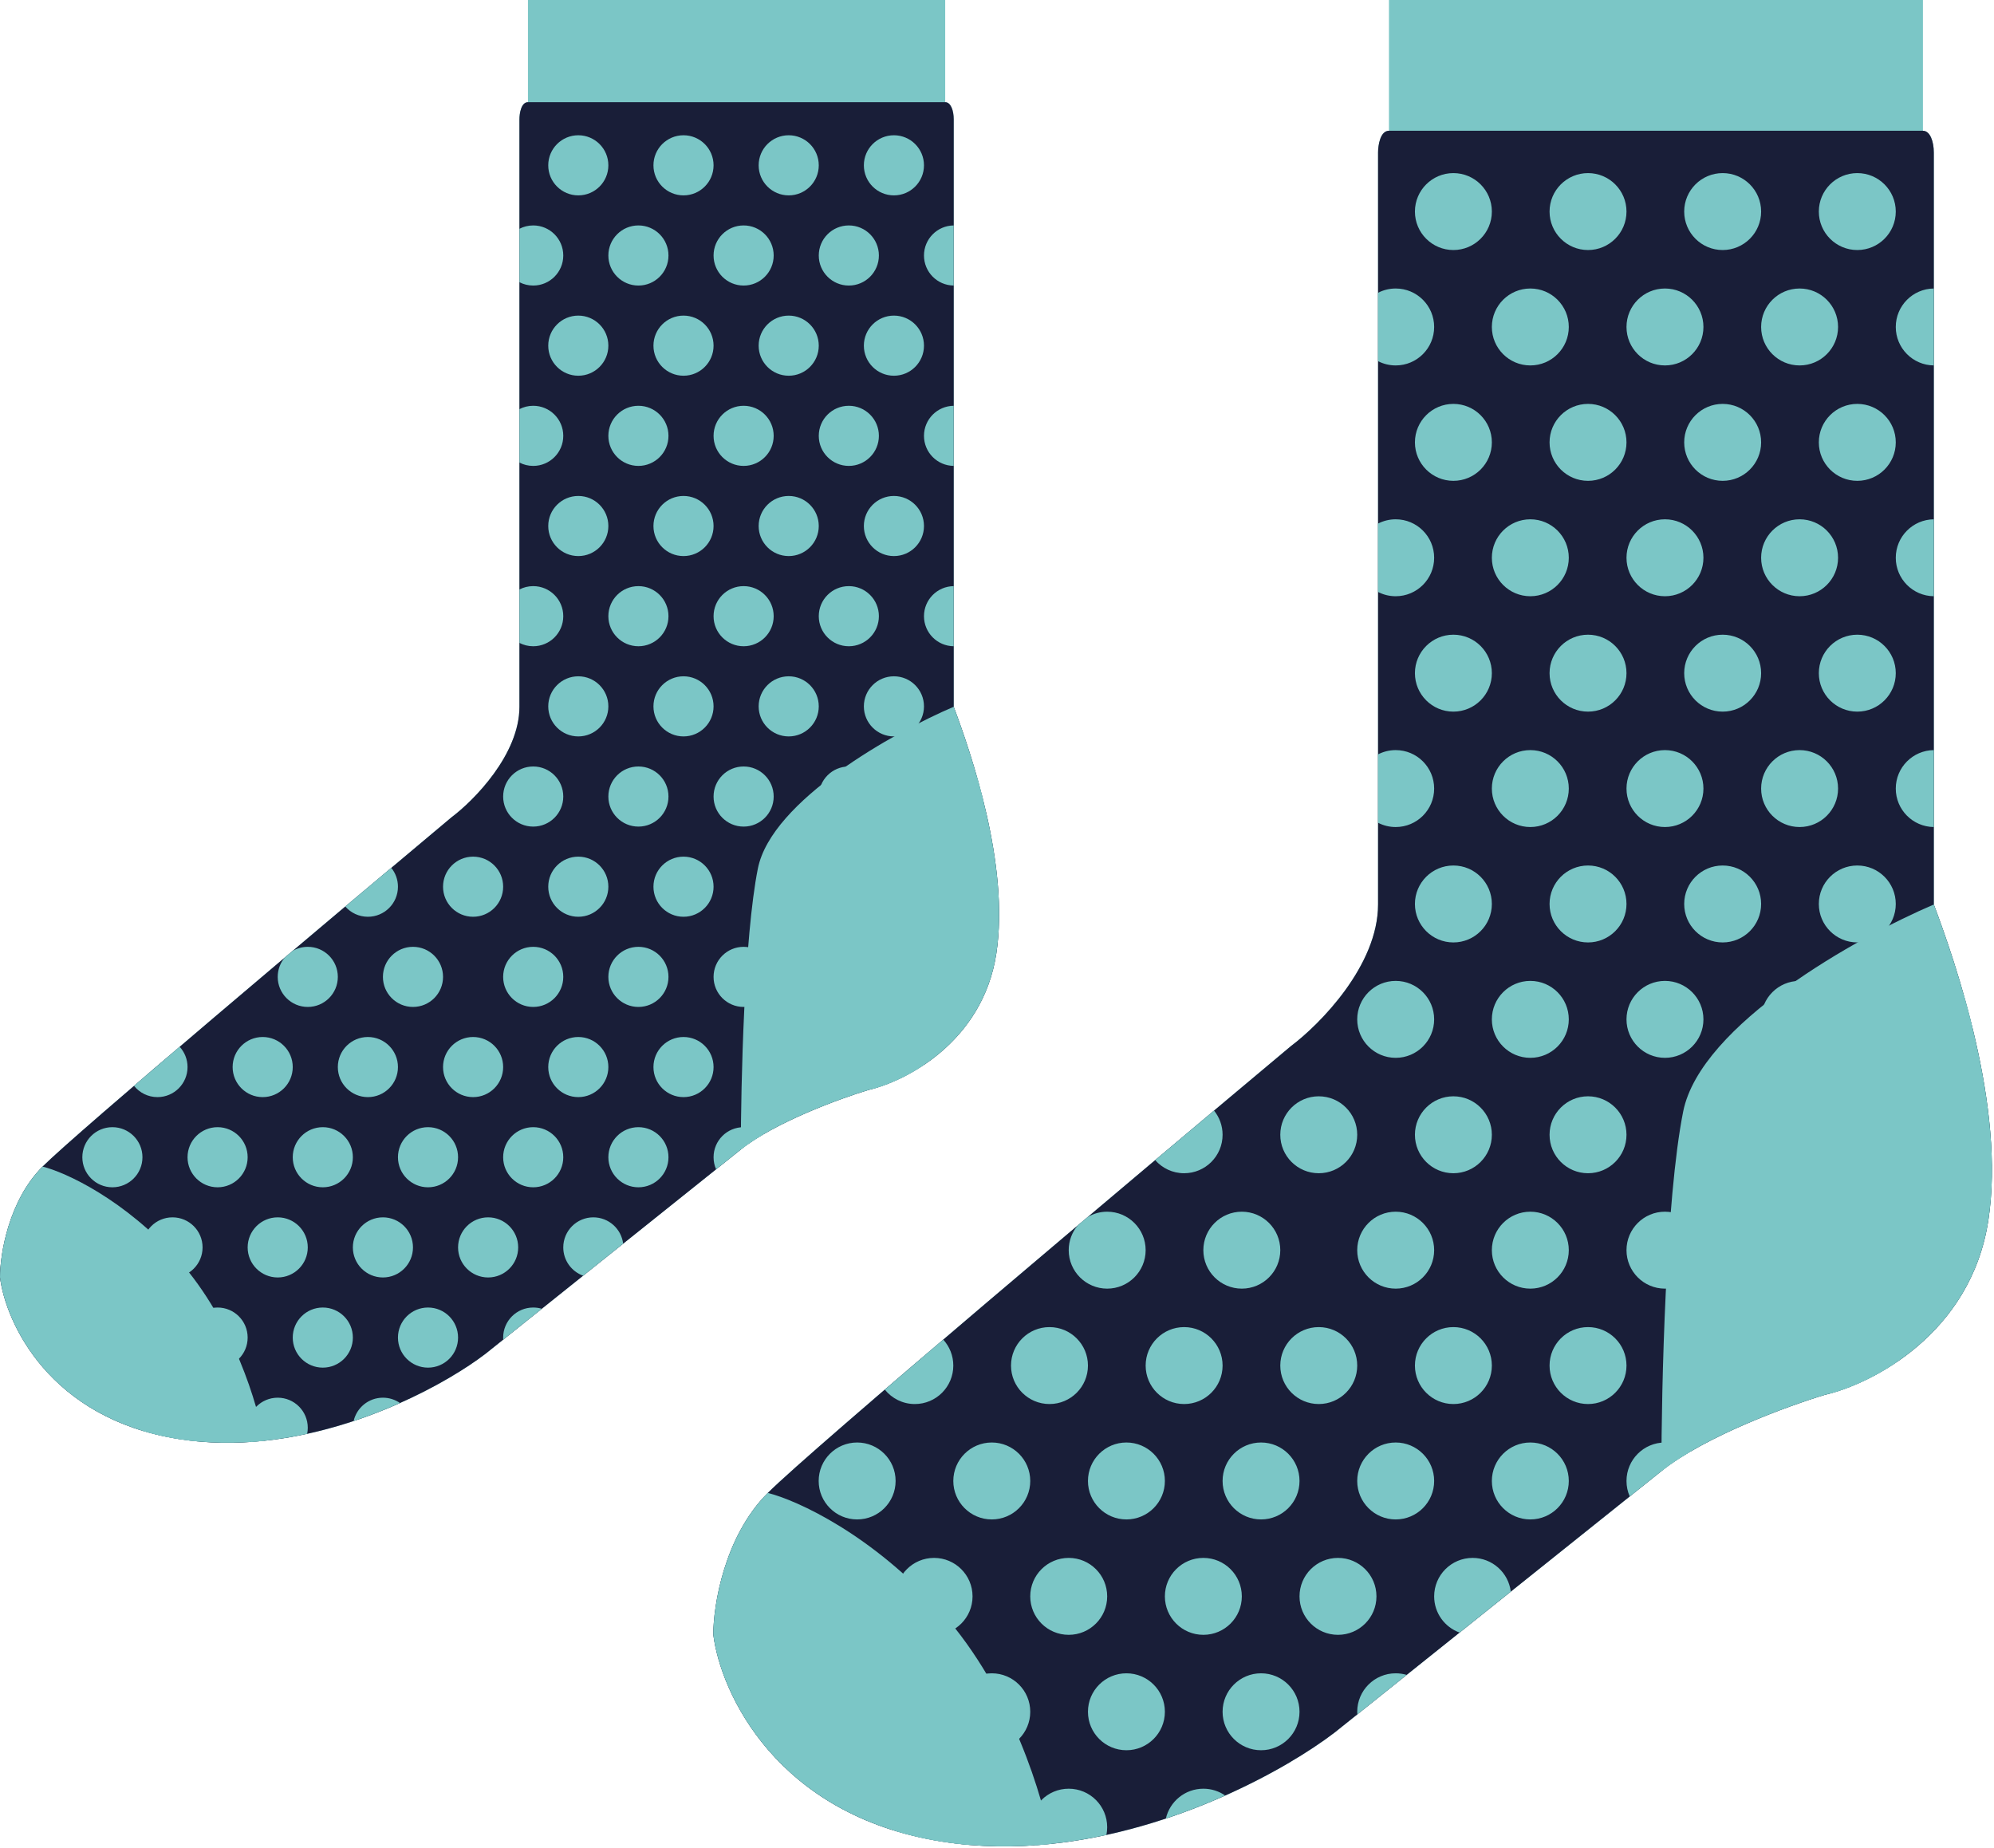 <svg width="369" height="342" viewBox="0 0 369 342" fill="none" xmlns="http://www.w3.org/2000/svg">
<path d="M355.848 0H257.033V24.2C255.42 24.2 255.016 26.889 255.016 28.233V145.198V167.381C255.016 178.674 244.261 189.564 238.883 193.597C209.978 217.797 150.151 268.213 142.084 276.28C134.018 284.346 132.001 297.118 132.001 302.496C133.345 313.251 143.697 335.972 174.35 340.812C181.148 341.886 187.939 341.921 194.517 341.23C217.6 338.807 238.056 327.447 246.949 320.646L307.449 272.246C315.515 265.793 330.976 260.147 337.698 258.13C346.437 256.113 364.722 246.837 367.948 225.864C371.175 204.891 361.898 178.137 357.865 167.381V145.198V28.233C357.865 26.216 357.193 24.2 355.848 24.2V0Z" fill="#7BC6C6"/>
<path fill-rule="evenodd" clip-rule="evenodd" d="M255.016 28.233C255.016 26.889 255.42 24.2 257.033 24.2H355.849C357.193 24.2 357.865 26.216 357.865 28.233V145.198V167.381C361.898 178.137 371.175 204.891 367.948 225.864C364.722 246.837 346.437 256.113 337.698 258.13C330.976 260.147 315.515 265.793 307.449 272.246L246.95 320.646C238.056 327.447 217.6 338.807 194.517 341.23C187.939 341.921 181.148 341.886 174.35 340.812C143.698 335.972 133.345 313.251 132.001 302.496C132.001 297.118 134.018 284.346 142.084 276.28C150.151 268.213 209.978 217.797 238.883 193.597C244.261 189.564 255.016 178.674 255.016 167.381V145.198V28.233Z" fill="#191E38"/>
<path d="M357.865 167.381C361.898 178.137 371.175 204.891 367.948 225.864C364.722 246.837 346.437 256.113 337.698 258.13C330.976 260.147 315.515 265.793 307.449 272.246C307.449 256.786 308.255 221.83 311.482 205.697C314.708 189.564 343.748 173.431 357.865 167.381Z" fill="#7BC6C6"/>
<path d="M174.35 340.812C143.697 335.972 133.345 313.251 132.001 302.496C132.001 297.118 134.018 284.346 142.084 276.28C147.462 277.624 161.444 283.943 174.35 298.463C187.257 312.983 193.172 333.024 194.517 341.23C187.939 341.921 181.148 341.886 174.35 340.812Z" fill="#7BC6C6"/>
<path fill-rule="evenodd" clip-rule="evenodd" d="M255.016 54.18C255.994 53.675 257.103 53.39 258.28 53.39C262.211 53.39 265.398 56.577 265.398 60.508C265.398 64.44 262.211 67.627 258.28 67.627C257.103 67.627 255.994 67.341 255.016 66.836V54.18ZM255.016 96.892C255.994 96.387 257.103 96.101 258.28 96.101C262.211 96.101 265.398 99.288 265.398 103.22C265.398 107.151 262.211 110.339 258.28 110.339C257.103 110.339 255.994 110.053 255.016 109.548V96.892ZM255.016 139.603C255.994 139.098 257.103 138.813 258.28 138.813C262.211 138.813 265.398 142 265.398 145.932C265.398 149.863 262.211 153.05 258.28 153.05C257.103 153.05 255.994 152.765 255.016 152.26V145.198V139.603ZM224.664 205.524C225.653 206.747 226.246 208.304 226.246 209.999C226.246 213.931 223.059 217.118 219.127 217.118C216.991 217.118 215.075 216.177 213.771 214.688C217.529 211.523 221.184 208.448 224.664 205.524ZM201.3 225.207C202.354 224.59 203.581 224.236 204.89 224.236C208.821 224.236 212.009 227.424 212.009 231.355C212.009 235.287 208.821 238.474 204.89 238.474C200.958 238.474 197.771 235.287 197.771 231.355C197.771 229.616 198.395 228.022 199.431 226.785C200.054 226.259 200.677 225.732 201.3 225.207ZM174.547 247.903C175.707 249.17 176.415 250.858 176.415 252.711C176.415 256.642 173.228 259.83 169.297 259.83C167.047 259.83 165.041 258.786 163.736 257.156C167.112 254.255 170.745 251.146 174.547 247.903ZM165.774 338.86C165.75 338.621 165.737 338.379 165.737 338.134C165.737 334.203 168.925 331.016 172.856 331.016C176.788 331.016 179.975 334.203 179.975 338.134C179.975 339.313 179.688 340.425 179.181 341.405C177.573 341.263 175.962 341.067 174.35 340.812C171.293 340.329 168.438 339.669 165.774 338.86ZM191.494 341.494C190.957 340.494 190.653 339.349 190.653 338.134C190.653 334.203 193.84 331.016 197.771 331.016C201.703 331.016 204.89 334.203 204.89 338.134C204.89 338.627 204.84 339.107 204.745 339.572C201.415 340.297 197.996 340.865 194.517 341.23C193.514 341.336 192.506 341.424 191.494 341.494ZM215.746 336.545C216.468 333.379 219.301 331.016 222.686 331.016C224.191 331.016 225.586 331.482 226.736 332.279C223.312 333.804 219.628 335.257 215.746 336.545ZM251.177 317.264C251.166 317.103 251.161 316.942 251.161 316.779C251.161 312.847 254.348 309.66 258.28 309.66C258.986 309.66 259.669 309.763 260.313 309.955L251.177 317.264ZM270.104 302.122C267.36 301.134 265.398 298.507 265.398 295.423C265.398 291.491 268.585 288.304 272.517 288.304C276.15 288.304 279.147 291.025 279.581 294.54L270.104 302.122ZM301.591 276.932C301.206 276.055 300.991 275.086 300.991 274.067C300.991 270.135 304.178 266.948 308.11 266.948C309.882 266.948 311.503 267.596 312.749 268.667C310.789 269.818 308.985 271.018 307.449 272.246L301.591 276.932ZM338.782 257.855C337.428 256.559 336.584 254.734 336.584 252.711C336.584 248.779 339.771 245.592 343.703 245.592C347.464 245.592 350.544 248.509 350.804 252.205C346.45 255.125 342.092 256.945 338.782 257.855ZM364.946 189.911C364.348 193.238 361.439 195.762 357.94 195.762C354.009 195.762 350.822 192.575 350.822 188.643C350.822 184.712 354.009 181.525 357.94 181.525C360.129 181.525 362.088 182.513 363.393 184.067C363.927 185.945 364.45 187.9 364.946 189.911ZM357.865 153.05C353.968 153.009 350.822 149.838 350.822 145.932C350.822 142.025 353.968 138.854 357.865 138.813V145.198V153.05ZM357.865 110.338C353.968 110.298 350.822 107.126 350.822 103.22C350.822 99.314 353.968 96.142 357.865 96.102V110.338ZM357.865 67.626C353.968 67.586 350.822 64.415 350.822 60.508C350.822 56.602 353.968 53.431 357.865 53.39V67.626ZM343.703 46.271C339.771 46.271 336.584 43.084 336.584 39.152C336.584 35.221 339.771 32.034 343.703 32.034C347.634 32.034 350.822 35.221 350.822 39.152C350.822 43.084 347.634 46.271 343.703 46.271ZM318.788 46.271C314.856 46.271 311.669 43.084 311.669 39.152C311.669 35.221 314.856 32.034 318.788 32.034C322.719 32.034 325.906 35.221 325.906 39.152C325.906 43.084 322.719 46.271 318.788 46.271ZM286.754 39.152C286.754 43.084 289.941 46.271 293.873 46.271C297.804 46.271 300.991 43.084 300.991 39.152C300.991 35.221 297.804 32.034 293.873 32.034C289.941 32.034 286.754 35.221 286.754 39.152ZM268.957 46.271C265.026 46.271 261.839 43.084 261.839 39.152C261.839 35.221 265.026 32.034 268.957 32.034C272.889 32.034 276.076 35.221 276.076 39.152C276.076 43.084 272.889 46.271 268.957 46.271ZM336.584 81.864C336.584 85.796 339.771 88.983 343.703 88.983C347.634 88.983 350.822 85.796 350.822 81.864C350.822 77.933 347.634 74.745 343.703 74.745C339.771 74.745 336.584 77.933 336.584 81.864ZM318.788 88.983C314.856 88.983 311.669 85.796 311.669 81.864C311.669 77.933 314.856 74.745 318.788 74.745C322.719 74.745 325.906 77.933 325.906 81.864C325.906 85.796 322.719 88.983 318.788 88.983ZM286.754 81.864C286.754 85.796 289.941 88.983 293.873 88.983C297.804 88.983 300.991 85.796 300.991 81.864C300.991 77.933 297.804 74.745 293.873 74.745C289.941 74.745 286.754 77.933 286.754 81.864ZM268.957 88.983C265.026 88.983 261.839 85.796 261.839 81.864C261.839 77.933 265.026 74.745 268.957 74.745C272.889 74.745 276.076 77.933 276.076 81.864C276.076 85.796 272.889 88.983 268.957 88.983ZM333.025 67.627C329.094 67.627 325.906 64.44 325.906 60.508C325.906 56.577 329.094 53.39 333.025 53.39C336.957 53.39 340.144 56.577 340.144 60.508C340.144 64.44 336.957 67.627 333.025 67.627ZM300.991 60.508C300.991 64.44 304.178 67.627 308.11 67.627C312.041 67.627 315.229 64.44 315.229 60.508C315.229 56.577 312.041 53.39 308.11 53.39C304.178 53.39 300.991 56.577 300.991 60.508ZM283.195 67.627C279.263 67.627 276.076 64.44 276.076 60.508C276.076 56.577 279.263 53.39 283.195 53.39C287.126 53.39 290.313 56.577 290.313 60.508C290.313 64.44 287.126 67.627 283.195 67.627ZM325.906 103.22C325.906 107.151 329.094 110.339 333.025 110.339C336.957 110.339 340.144 107.151 340.144 103.22C340.144 99.288 336.957 96.101 333.025 96.101C329.094 96.101 325.906 99.288 325.906 103.22ZM308.11 110.339C304.178 110.339 300.991 107.151 300.991 103.22C300.991 99.288 304.178 96.101 308.11 96.101C312.041 96.101 315.229 99.288 315.229 103.22C315.229 107.151 312.041 110.339 308.11 110.339ZM276.076 103.22C276.076 107.151 279.263 110.339 283.195 110.339C287.126 110.339 290.313 107.151 290.313 103.22C290.313 99.288 287.126 96.101 283.195 96.101C279.263 96.101 276.076 99.288 276.076 103.22ZM336.584 124.576C336.584 128.507 339.771 131.694 343.703 131.694C347.634 131.694 350.822 128.507 350.822 124.576C350.822 120.644 347.634 117.457 343.703 117.457C339.771 117.457 336.584 120.644 336.584 124.576ZM318.788 131.694C314.856 131.694 311.669 128.507 311.669 124.576C311.669 120.644 314.856 117.457 318.788 117.457C322.719 117.457 325.906 120.644 325.906 124.576C325.906 128.507 322.719 131.694 318.788 131.694ZM286.754 124.576C286.754 128.507 289.941 131.694 293.873 131.694C297.804 131.694 300.991 128.507 300.991 124.576C300.991 120.644 297.804 117.457 293.873 117.457C289.941 117.457 286.754 120.644 286.754 124.576ZM268.957 131.694C265.026 131.694 261.839 128.507 261.839 124.576C261.839 120.644 265.026 117.457 268.957 117.457C272.889 117.457 276.076 120.644 276.076 124.576C276.076 128.507 272.889 131.694 268.957 131.694ZM336.584 167.287C336.584 171.219 339.771 174.406 343.703 174.406C347.634 174.406 350.822 171.219 350.822 167.287C350.822 163.356 347.634 160.169 343.703 160.169C339.771 160.169 336.584 163.356 336.584 167.287ZM318.788 174.406C314.856 174.406 311.669 171.219 311.669 167.287C311.669 163.356 314.856 160.169 318.788 160.169C322.719 160.169 325.906 163.356 325.906 167.287C325.906 171.219 322.719 174.406 318.788 174.406ZM286.754 167.287C286.754 171.219 289.941 174.406 293.873 174.406C297.804 174.406 300.991 171.219 300.991 167.287C300.991 163.356 297.804 160.169 293.873 160.169C289.941 160.169 286.754 163.356 286.754 167.287ZM268.957 174.406C265.026 174.406 261.839 171.219 261.839 167.287C261.839 163.356 265.026 160.169 268.957 160.169C272.889 160.169 276.076 163.356 276.076 167.287C276.076 171.219 272.889 174.406 268.957 174.406ZM333.025 153.05C329.094 153.05 325.906 149.863 325.906 145.932C325.906 142 329.094 138.813 333.025 138.813C336.957 138.813 340.144 142 340.144 145.932C340.144 149.863 336.957 153.05 333.025 153.05ZM300.991 145.932C300.991 149.863 304.178 153.05 308.11 153.05C312.041 153.05 315.229 149.863 315.229 145.932C315.229 142 312.041 138.813 308.11 138.813C304.178 138.813 300.991 142 300.991 145.932ZM283.195 153.05C279.263 153.05 276.076 149.863 276.076 145.932C276.076 142 279.263 138.813 283.195 138.813C287.126 138.813 290.313 142 290.313 145.932C290.313 149.863 287.126 153.05 283.195 153.05ZM325.906 188.643C325.906 192.575 329.094 195.762 333.025 195.762C336.957 195.762 340.144 192.575 340.144 188.643C340.144 184.712 336.957 181.525 333.025 181.525C329.094 181.525 325.906 184.712 325.906 188.643ZM308.11 195.762C304.178 195.762 300.991 192.575 300.991 188.643C300.991 184.712 304.178 181.525 308.11 181.525C312.041 181.525 315.229 184.712 315.229 188.643C315.229 192.575 312.041 195.762 308.11 195.762ZM276.076 188.643C276.076 192.575 279.263 195.762 283.195 195.762C287.126 195.762 290.313 192.575 290.313 188.643C290.313 184.712 287.126 181.525 283.195 181.525C279.263 181.525 276.076 184.712 276.076 188.643ZM258.28 195.762C254.348 195.762 251.161 192.575 251.161 188.643C251.161 184.712 254.348 181.525 258.28 181.525C262.211 181.525 265.398 184.712 265.398 188.643C265.398 192.575 262.211 195.762 258.28 195.762ZM336.584 209.999C336.584 213.931 339.771 217.118 343.703 217.118C347.634 217.118 350.822 213.931 350.822 209.999C350.822 206.068 347.634 202.881 343.703 202.881C339.771 202.881 336.584 206.068 336.584 209.999ZM318.788 217.118C314.856 217.118 311.669 213.931 311.669 209.999C311.669 206.068 314.856 202.881 318.788 202.881C322.719 202.881 325.906 206.068 325.906 209.999C325.906 213.931 322.719 217.118 318.788 217.118ZM286.754 209.999C286.754 213.931 289.941 217.118 293.873 217.118C297.804 217.118 300.991 213.931 300.991 209.999C300.991 206.068 297.804 202.881 293.873 202.881C289.941 202.881 286.754 206.068 286.754 209.999ZM268.957 217.118C265.026 217.118 261.839 213.931 261.839 209.999C261.839 206.068 265.026 202.881 268.957 202.881C272.889 202.881 276.076 206.068 276.076 209.999C276.076 213.931 272.889 217.118 268.957 217.118ZM318.788 259.83C314.856 259.83 311.669 256.642 311.669 252.711C311.669 248.779 314.856 245.592 318.788 245.592C322.719 245.592 325.906 248.779 325.906 252.711C325.906 256.642 322.719 259.83 318.788 259.83ZM286.754 252.711C286.754 256.642 289.941 259.83 293.873 259.83C297.804 259.83 300.991 256.642 300.991 252.711C300.991 248.779 297.804 245.592 293.873 245.592C289.941 245.592 286.754 248.779 286.754 252.711ZM268.957 259.83C265.026 259.83 261.839 256.642 261.839 252.711C261.839 248.779 265.026 245.592 268.957 245.592C272.889 245.592 276.076 248.779 276.076 252.711C276.076 256.642 272.889 259.83 268.957 259.83ZM350.822 231.355C350.822 235.287 354.009 238.474 357.94 238.474C361.872 238.474 365.059 235.287 365.059 231.355C365.059 227.424 361.872 224.236 357.94 224.236C354.009 224.236 350.822 227.424 350.822 231.355ZM333.025 238.474C329.094 238.474 325.906 235.287 325.906 231.355C325.906 227.424 329.094 224.236 333.025 224.236C336.957 224.236 340.144 227.424 340.144 231.355C340.144 235.287 336.957 238.474 333.025 238.474ZM300.991 231.355C300.991 235.287 304.178 238.474 308.11 238.474C312.041 238.474 315.229 235.287 315.229 231.355C315.229 227.424 312.041 224.236 308.11 224.236C304.178 224.236 300.991 227.424 300.991 231.355ZM283.195 238.474C279.263 238.474 276.076 235.287 276.076 231.355C276.076 227.424 279.263 224.236 283.195 224.236C287.126 224.236 290.313 227.424 290.313 231.355C290.313 235.287 287.126 238.474 283.195 238.474ZM251.161 231.355C251.161 235.287 254.348 238.474 258.28 238.474C262.211 238.474 265.398 235.287 265.398 231.355C265.398 227.424 262.211 224.236 258.28 224.236C254.348 224.236 251.161 227.424 251.161 231.355ZM283.195 281.185C279.263 281.185 276.076 277.998 276.076 274.067C276.076 270.135 279.263 266.948 283.195 266.948C287.126 266.948 290.313 270.135 290.313 274.067C290.313 277.998 287.126 281.185 283.195 281.185ZM251.161 274.067C251.161 277.998 254.348 281.185 258.28 281.185C262.211 281.185 265.398 277.998 265.398 274.067C265.398 270.135 262.211 266.948 258.28 266.948C254.348 266.948 251.161 270.135 251.161 274.067ZM229.805 238.474C225.874 238.474 222.686 235.287 222.686 231.355C222.686 227.424 225.874 224.236 229.805 224.236C233.737 224.236 236.924 227.424 236.924 231.355C236.924 235.287 233.737 238.474 229.805 238.474ZM244.042 217.118C240.111 217.118 236.924 213.931 236.924 209.999C236.924 206.068 240.111 202.881 244.042 202.881C247.974 202.881 251.161 206.068 251.161 209.999C251.161 213.931 247.974 217.118 244.042 217.118ZM244.042 259.83C240.111 259.83 236.924 256.642 236.924 252.711C236.924 248.779 240.111 245.592 244.042 245.592C247.974 245.592 251.161 248.779 251.161 252.711C251.161 256.642 247.974 259.83 244.042 259.83ZM212.009 252.711C212.009 256.642 215.196 259.83 219.127 259.83C223.059 259.83 226.246 256.642 226.246 252.711C226.246 248.779 223.059 245.592 219.127 245.592C215.196 245.592 212.009 248.779 212.009 252.711ZM194.212 259.83C190.28 259.83 187.093 256.642 187.093 252.711C187.093 248.779 190.28 245.592 194.212 245.592C198.143 245.592 201.331 248.779 201.331 252.711C201.331 256.642 198.143 259.83 194.212 259.83ZM233.364 281.185C229.433 281.185 226.246 277.998 226.246 274.067C226.246 270.135 229.433 266.948 233.364 266.948C237.296 266.948 240.483 270.135 240.483 274.067C240.483 277.998 237.296 281.185 233.364 281.185ZM201.331 274.067C201.331 277.998 204.518 281.185 208.449 281.185C212.381 281.185 215.568 277.998 215.568 274.067C215.568 270.135 212.381 266.948 208.449 266.948C204.518 266.948 201.331 270.135 201.331 274.067ZM183.534 281.185C179.603 281.185 176.415 277.998 176.415 274.067C176.415 270.135 179.603 266.948 183.534 266.948C187.466 266.948 190.653 270.135 190.653 274.067C190.653 277.998 187.466 281.185 183.534 281.185ZM151.5 274.067C151.5 277.998 154.687 281.185 158.619 281.185C162.55 281.185 165.737 277.998 165.737 274.067C165.737 270.135 162.55 266.948 158.619 266.948C154.687 266.948 151.5 270.135 151.5 274.067ZM233.364 323.897C229.433 323.897 226.246 320.71 226.246 316.779C226.246 312.847 229.433 309.66 233.364 309.66C237.296 309.66 240.483 312.847 240.483 316.779C240.483 320.71 237.296 323.897 233.364 323.897ZM201.331 316.779C201.331 320.71 204.518 323.897 208.449 323.897C212.381 323.897 215.568 320.71 215.568 316.779C215.568 312.847 212.381 309.66 208.449 309.66C204.518 309.66 201.331 312.847 201.331 316.779ZM183.534 323.897C179.603 323.897 176.415 320.71 176.415 316.779C176.415 312.847 179.603 309.66 183.534 309.66C187.466 309.66 190.653 312.847 190.653 316.779C190.653 320.71 187.466 323.897 183.534 323.897ZM151.5 316.779C151.5 320.71 154.687 323.897 158.619 323.897C162.55 323.897 165.737 320.71 165.737 316.779C165.737 312.847 162.55 309.66 158.619 309.66C154.687 309.66 151.5 312.847 151.5 316.779ZM247.602 302.541C243.67 302.541 240.483 299.354 240.483 295.423C240.483 291.491 243.67 288.304 247.602 288.304C251.533 288.304 254.72 291.491 254.72 295.423C254.72 299.354 251.533 302.541 247.602 302.541ZM215.568 295.423C215.568 299.354 218.755 302.541 222.686 302.541C226.618 302.541 229.805 299.354 229.805 295.423C229.805 291.491 226.618 288.304 222.686 288.304C218.755 288.304 215.568 291.491 215.568 295.423ZM197.771 302.541C193.84 302.541 190.653 299.354 190.653 295.423C190.653 291.491 193.84 288.304 197.771 288.304C201.703 288.304 204.89 291.491 204.89 295.423C204.89 299.354 201.703 302.541 197.771 302.541ZM165.737 295.423C165.737 299.354 168.925 302.541 172.856 302.541C176.788 302.541 179.975 299.354 179.975 295.423C179.975 291.491 176.788 288.304 172.856 288.304C168.925 288.304 165.737 291.491 165.737 295.423ZM147.941 302.541C144.009 302.541 140.822 299.354 140.822 295.423C140.822 291.491 144.009 288.304 147.941 288.304C151.872 288.304 155.06 291.491 155.06 295.423C155.06 299.354 151.872 302.541 147.941 302.541Z" fill="#7BC6C6"/>
<path d="M174.915 0H97.7V18.91C96.44 18.91 96.124 21.011 96.124 22.061V113.458V130.792C96.124 139.616 87.72 148.126 83.518 151.277C60.931 170.187 14.182 209.582 7.879 215.885C1.576 222.189 -0 232.169 -0 236.371C1.05 244.775 9.14 262.529 33.092 266.311C38.404 267.15 43.71 267.177 48.85 266.638C66.887 264.745 82.871 255.867 89.821 250.553L137.095 212.734C143.398 207.691 155.479 203.279 160.732 201.703C167.561 200.127 181.848 192.879 184.369 176.49C186.891 160.102 179.642 139.196 176.49 130.792V113.458V22.061C176.49 20.485 175.965 18.91 174.915 18.91V0Z" fill="#7BC6C6"/>
<path fill-rule="evenodd" clip-rule="evenodd" d="M96.124 22.061C96.124 21.011 96.44 18.91 97.7 18.91H174.915C175.965 18.91 176.49 20.485 176.49 22.061V113.458V130.792C179.642 139.196 186.891 160.102 184.37 176.49C181.848 192.879 167.561 200.127 160.732 201.703C155.479 203.279 143.398 207.691 137.095 212.734L89.821 250.553C82.871 255.867 66.887 264.745 48.85 266.638C43.71 267.177 38.404 267.15 33.092 266.311C9.14 262.529 1.05 244.775 -9.85809e-05 236.371C-9.85809e-05 232.169 1.576 222.189 7.879 215.885C14.182 209.582 60.931 170.187 83.518 151.277C87.72 148.126 96.124 139.616 96.124 130.792V113.458V22.061Z" fill="#191E38"/>
<path d="M176.49 130.792C179.642 139.196 186.891 160.102 184.369 176.49C181.848 192.879 167.561 200.127 160.732 201.703C155.479 203.279 143.398 207.691 137.095 212.734C137.095 200.653 137.725 173.339 140.247 160.732C142.768 148.126 165.459 135.519 176.49 130.792Z" fill="#7BC6C6"/>
<path d="M33.092 266.311C9.14 262.529 1.05 244.775 -0 236.371C-0 232.169 1.576 222.189 7.879 215.885C12.081 216.936 23.007 221.873 33.092 233.219C43.177 244.565 47.799 260.226 48.85 266.638C43.71 267.177 38.404 267.15 33.092 266.311Z" fill="#7BC6C6"/>
<path fill-rule="evenodd" clip-rule="evenodd" d="M96.124 42.336C96.888 41.942 97.755 41.719 98.674 41.719C101.746 41.719 104.237 44.209 104.237 47.281C104.237 50.353 101.746 52.844 98.674 52.844C97.755 52.844 96.888 52.621 96.124 52.226V42.336ZM96.124 75.711C96.888 75.317 97.755 75.094 98.674 75.094C101.746 75.094 104.237 77.584 104.237 80.656C104.237 83.728 101.746 86.219 98.674 86.219C97.755 86.219 96.888 85.996 96.124 85.601V75.711ZM96.124 109.086C96.888 108.692 97.755 108.469 98.674 108.469C101.746 108.469 104.237 110.959 104.237 114.031C104.237 117.103 101.746 119.594 98.674 119.594C97.755 119.594 96.888 119.371 96.124 118.976V113.458V109.086ZM72.406 160.597C73.18 161.552 73.643 162.769 73.643 164.094C73.643 167.166 71.152 169.656 68.08 169.656C66.411 169.656 64.914 168.921 63.895 167.757C66.831 165.284 69.688 162.881 72.406 160.597ZM54.149 175.977C54.973 175.495 55.932 175.219 56.955 175.219C60.027 175.219 62.518 177.709 62.518 180.781C62.518 183.853 60.027 186.344 56.955 186.344C53.883 186.344 51.393 183.853 51.393 180.781C51.393 179.422 51.881 178.176 52.691 177.21C53.177 176.799 53.663 176.388 54.149 175.977ZM33.245 193.712C34.152 194.702 34.705 196.021 34.705 197.469C34.705 200.541 32.215 203.031 29.143 203.031C27.385 203.031 25.817 202.216 24.798 200.942C27.436 198.675 30.274 196.246 33.245 193.712ZM26.39 264.786C26.371 264.599 26.362 264.41 26.362 264.219C26.362 261.147 28.852 258.656 31.924 258.656C34.996 258.656 37.487 261.147 37.487 264.219C37.487 265.14 37.263 266.009 36.866 266.774C35.61 266.663 34.351 266.51 33.092 266.311C30.703 265.934 28.472 265.418 26.39 264.786ZM46.488 266.844C46.068 266.062 45.83 265.168 45.83 264.219C45.83 261.147 48.321 258.656 51.393 258.656C54.465 258.656 56.955 261.147 56.955 264.219C56.955 264.603 56.916 264.979 56.842 265.342C54.24 265.908 51.568 266.352 48.85 266.638C48.066 266.72 47.279 266.789 46.488 266.844ZM65.438 262.977C66.003 260.502 68.216 258.656 70.862 258.656C72.037 258.656 73.127 259.021 74.025 259.643C71.35 260.835 68.472 261.97 65.438 262.977ZM93.124 247.91C93.116 247.785 93.112 247.659 93.112 247.531C93.112 244.459 95.602 241.969 98.674 241.969C99.226 241.969 99.76 242.049 100.263 242.199L93.124 247.91ZM107.914 236.079C105.77 235.306 104.237 233.254 104.237 230.844C104.237 227.772 106.727 225.281 109.799 225.281C112.638 225.281 114.98 227.407 115.319 230.154L107.914 236.079ZM132.518 216.395C132.216 215.71 132.049 214.953 132.049 214.156C132.049 211.084 134.539 208.594 137.612 208.594C138.996 208.594 140.263 209.1 141.237 209.937C139.705 210.836 138.295 211.773 137.095 212.734L132.518 216.395ZM161.579 201.488C160.521 200.476 159.862 199.049 159.862 197.469C159.862 194.397 162.352 191.906 165.424 191.906C168.363 191.906 170.77 194.186 170.973 197.073C167.571 199.355 164.165 200.777 161.579 201.488ZM182.024 148.397C181.556 150.996 179.283 152.969 176.549 152.969C173.477 152.969 170.987 150.478 170.987 147.406C170.987 144.334 173.477 141.844 176.549 141.844C178.26 141.844 179.79 142.616 180.81 143.831C181.227 145.298 181.636 146.825 182.024 148.397ZM176.49 119.593C173.445 119.562 170.987 117.084 170.987 114.031C170.987 110.979 173.445 108.501 176.49 108.469V113.458V119.593ZM176.49 86.218C173.445 86.187 170.987 83.709 170.987 80.656C170.987 77.604 173.445 75.126 176.49 75.094V86.218ZM176.49 52.843C173.445 52.812 170.987 50.334 170.987 47.281C170.987 44.229 173.445 41.751 176.49 41.719V52.843ZM165.424 36.156C162.352 36.156 159.862 33.666 159.862 30.594C159.862 27.522 162.352 25.031 165.424 25.031C168.496 25.031 170.987 27.522 170.987 30.594C170.987 33.666 168.496 36.156 165.424 36.156ZM145.955 36.156C142.883 36.156 140.393 33.666 140.393 30.594C140.393 27.522 142.883 25.031 145.955 25.031C149.027 25.031 151.518 27.522 151.518 30.594C151.518 33.666 149.027 36.156 145.955 36.156ZM120.924 30.594C120.924 33.666 123.414 36.156 126.487 36.156C129.559 36.156 132.049 33.666 132.049 30.594C132.049 27.522 129.559 25.031 126.487 25.031C123.414 25.031 120.924 27.522 120.924 30.594ZM107.018 36.156C103.946 36.156 101.455 33.666 101.455 30.594C101.455 27.522 103.946 25.031 107.018 25.031C110.09 25.031 112.58 27.522 112.58 30.594C112.58 33.666 110.09 36.156 107.018 36.156ZM159.862 63.969C159.862 67.041 162.352 69.531 165.424 69.531C168.496 69.531 170.987 67.041 170.987 63.969C170.987 60.897 168.496 58.406 165.424 58.406C162.352 58.406 159.862 60.897 159.862 63.969ZM145.955 69.531C142.883 69.531 140.393 67.041 140.393 63.969C140.393 60.897 142.883 58.406 145.955 58.406C149.027 58.406 151.518 60.897 151.518 63.969C151.518 67.041 149.027 69.531 145.955 69.531ZM120.924 63.969C120.924 67.041 123.414 69.531 126.487 69.531C129.559 69.531 132.049 67.041 132.049 63.969C132.049 60.897 129.559 58.406 126.487 58.406C123.414 58.406 120.924 60.897 120.924 63.969ZM107.018 69.531C103.946 69.531 101.455 67.041 101.455 63.969C101.455 60.897 103.946 58.406 107.018 58.406C110.09 58.406 112.58 60.897 112.58 63.969C112.58 67.041 110.09 69.531 107.018 69.531ZM157.08 52.844C154.008 52.844 151.518 50.353 151.518 47.281C151.518 44.209 154.008 41.719 157.08 41.719C160.152 41.719 162.643 44.209 162.643 47.281C162.643 50.353 160.152 52.844 157.08 52.844ZM132.049 47.281C132.049 50.353 134.539 52.844 137.612 52.844C140.684 52.844 143.174 50.353 143.174 47.281C143.174 44.209 140.684 41.719 137.612 41.719C134.539 41.719 132.049 44.209 132.049 47.281ZM118.143 52.844C115.071 52.844 112.58 50.353 112.58 47.281C112.58 44.209 115.071 41.719 118.143 41.719C121.215 41.719 123.705 44.209 123.705 47.281C123.705 50.353 121.215 52.844 118.143 52.844ZM151.518 80.656C151.518 83.728 154.008 86.219 157.08 86.219C160.152 86.219 162.643 83.728 162.643 80.656C162.643 77.584 160.152 75.094 157.08 75.094C154.008 75.094 151.518 77.584 151.518 80.656ZM137.612 86.219C134.539 86.219 132.049 83.728 132.049 80.656C132.049 77.584 134.539 75.094 137.612 75.094C140.684 75.094 143.174 77.584 143.174 80.656C143.174 83.728 140.684 86.219 137.612 86.219ZM112.58 80.656C112.58 83.728 115.071 86.219 118.143 86.219C121.215 86.219 123.705 83.728 123.705 80.656C123.705 77.584 121.215 75.094 118.143 75.094C115.071 75.094 112.58 77.584 112.58 80.656ZM159.862 97.344C159.862 100.416 162.352 102.906 165.424 102.906C168.496 102.906 170.987 100.416 170.987 97.344C170.987 94.272 168.496 91.781 165.424 91.781C162.352 91.781 159.862 94.272 159.862 97.344ZM145.955 102.906C142.883 102.906 140.393 100.416 140.393 97.344C140.393 94.272 142.883 91.781 145.955 91.781C149.027 91.781 151.518 94.272 151.518 97.344C151.518 100.416 149.027 102.906 145.955 102.906ZM120.924 97.344C120.924 100.416 123.414 102.906 126.487 102.906C129.559 102.906 132.049 100.416 132.049 97.344C132.049 94.272 129.559 91.781 126.487 91.781C123.414 91.781 120.924 94.272 120.924 97.344ZM107.018 102.906C103.946 102.906 101.455 100.416 101.455 97.344C101.455 94.272 103.946 91.781 107.018 91.781C110.09 91.781 112.58 94.272 112.58 97.344C112.58 100.416 110.09 102.906 107.018 102.906ZM159.862 130.719C159.862 133.791 162.352 136.281 165.424 136.281C168.496 136.281 170.987 133.791 170.987 130.719C170.987 127.647 168.496 125.156 165.424 125.156C162.352 125.156 159.862 127.647 159.862 130.719ZM145.955 136.281C142.883 136.281 140.393 133.791 140.393 130.719C140.393 127.647 142.883 125.156 145.955 125.156C149.027 125.156 151.518 127.647 151.518 130.719C151.518 133.791 149.027 136.281 145.955 136.281ZM120.924 130.719C120.924 133.791 123.414 136.281 126.487 136.281C129.559 136.281 132.049 133.791 132.049 130.719C132.049 127.647 129.559 125.156 126.487 125.156C123.414 125.156 120.924 127.647 120.924 130.719ZM107.018 136.281C103.946 136.281 101.455 133.791 101.455 130.719C101.455 127.647 103.946 125.156 107.018 125.156C110.09 125.156 112.58 127.647 112.58 130.719C112.58 133.791 110.09 136.281 107.018 136.281ZM157.08 119.594C154.008 119.594 151.518 117.103 151.518 114.031C151.518 110.959 154.008 108.469 157.08 108.469C160.152 108.469 162.643 110.959 162.643 114.031C162.643 117.103 160.152 119.594 157.08 119.594ZM132.049 114.031C132.049 117.103 134.539 119.594 137.612 119.594C140.684 119.594 143.174 117.103 143.174 114.031C143.174 110.959 140.684 108.469 137.612 108.469C134.539 108.469 132.049 110.959 132.049 114.031ZM118.143 119.594C115.071 119.594 112.58 117.103 112.58 114.031C112.58 110.959 115.071 108.469 118.143 108.469C121.215 108.469 123.705 110.959 123.705 114.031C123.705 117.103 121.215 119.594 118.143 119.594ZM151.518 147.406C151.518 150.478 154.008 152.969 157.08 152.969C160.152 152.969 162.643 150.478 162.643 147.406C162.643 144.334 160.152 141.844 157.08 141.844C154.008 141.844 151.518 144.334 151.518 147.406ZM137.612 152.969C134.539 152.969 132.049 150.478 132.049 147.406C132.049 144.334 134.539 141.844 137.612 141.844C140.684 141.844 143.174 144.334 143.174 147.406C143.174 150.478 140.684 152.969 137.612 152.969ZM112.58 147.406C112.58 150.478 115.071 152.969 118.143 152.969C121.215 152.969 123.705 150.478 123.705 147.406C123.705 144.334 121.215 141.844 118.143 141.844C115.071 141.844 112.58 144.334 112.58 147.406ZM98.674 152.969C95.602 152.969 93.112 150.478 93.112 147.406C93.112 144.334 95.602 141.844 98.674 141.844C101.746 141.844 104.237 144.334 104.237 147.406C104.237 150.478 101.746 152.969 98.674 152.969ZM159.862 164.094C159.862 167.166 162.352 169.656 165.424 169.656C168.496 169.656 170.987 167.166 170.987 164.094C170.987 161.022 168.496 158.531 165.424 158.531C162.352 158.531 159.862 161.022 159.862 164.094ZM145.955 169.656C142.883 169.656 140.393 167.166 140.393 164.094C140.393 161.022 142.883 158.531 145.955 158.531C149.027 158.531 151.518 161.022 151.518 164.094C151.518 167.166 149.027 169.656 145.955 169.656ZM120.924 164.094C120.924 167.166 123.414 169.656 126.487 169.656C129.559 169.656 132.049 167.166 132.049 164.094C132.049 161.022 129.559 158.531 126.487 158.531C123.414 158.531 120.924 161.022 120.924 164.094ZM107.018 169.656C103.946 169.656 101.455 167.166 101.455 164.094C101.455 161.022 103.946 158.531 107.018 158.531C110.09 158.531 112.58 161.022 112.58 164.094C112.58 167.166 110.09 169.656 107.018 169.656ZM145.955 203.031C142.883 203.031 140.393 200.541 140.393 197.469C140.393 194.397 142.883 191.906 145.955 191.906C149.027 191.906 151.518 194.397 151.518 197.469C151.518 200.541 149.027 203.031 145.955 203.031ZM120.924 197.469C120.924 200.541 123.414 203.031 126.487 203.031C129.559 203.031 132.049 200.541 132.049 197.469C132.049 194.397 129.559 191.906 126.487 191.906C123.414 191.906 120.924 194.397 120.924 197.469ZM107.018 203.031C103.946 203.031 101.455 200.541 101.455 197.469C101.455 194.397 103.946 191.906 107.018 191.906C110.09 191.906 112.58 194.397 112.58 197.469C112.58 200.541 110.09 203.031 107.018 203.031ZM170.987 180.781C170.987 183.853 173.477 186.344 176.549 186.344C179.621 186.344 182.112 183.853 182.112 180.781C182.112 177.709 179.621 175.219 176.549 175.219C173.477 175.219 170.987 177.709 170.987 180.781ZM157.08 186.344C154.008 186.344 151.518 183.853 151.518 180.781C151.518 177.709 154.008 175.219 157.08 175.219C160.152 175.219 162.643 177.709 162.643 180.781C162.643 183.853 160.152 186.344 157.08 186.344ZM132.049 180.781C132.049 183.853 134.539 186.344 137.612 186.344C140.684 186.344 143.174 183.853 143.174 180.781C143.174 177.709 140.684 175.219 137.612 175.219C134.539 175.219 132.049 177.709 132.049 180.781ZM118.143 186.344C115.071 186.344 112.58 183.853 112.58 180.781C112.58 177.709 115.071 175.219 118.143 175.219C121.215 175.219 123.705 177.709 123.705 180.781C123.705 183.853 121.215 186.344 118.143 186.344ZM93.112 180.781C93.112 183.853 95.602 186.344 98.674 186.344C101.746 186.344 104.237 183.853 104.237 180.781C104.237 177.709 101.746 175.219 98.674 175.219C95.602 175.219 93.112 177.709 93.112 180.781ZM118.143 219.719C115.071 219.719 112.58 217.228 112.58 214.156C112.58 211.084 115.071 208.594 118.143 208.594C121.215 208.594 123.705 211.084 123.705 214.156C123.705 217.228 121.215 219.719 118.143 219.719ZM93.112 214.156C93.112 217.228 95.602 219.719 98.674 219.719C101.746 219.719 104.237 217.228 104.237 214.156C104.237 211.084 101.746 208.594 98.674 208.594C95.602 208.594 93.112 211.084 93.112 214.156ZM76.424 186.344C73.352 186.344 70.862 183.853 70.862 180.781C70.862 177.709 73.352 175.219 76.424 175.219C79.496 175.219 81.987 177.709 81.987 180.781C81.987 183.853 79.496 186.344 76.424 186.344ZM87.549 169.656C84.477 169.656 81.987 167.166 81.987 164.094C81.987 161.022 84.477 158.531 87.549 158.531C90.621 158.531 93.112 161.022 93.112 164.094C93.112 167.166 90.621 169.656 87.549 169.656ZM87.549 203.031C84.477 203.031 81.987 200.541 81.987 197.469C81.987 194.397 84.477 191.906 87.549 191.906C90.621 191.906 93.112 194.397 93.112 197.469C93.112 200.541 90.621 203.031 87.549 203.031ZM62.518 197.469C62.518 200.541 65.008 203.031 68.08 203.031C71.152 203.031 73.643 200.541 73.643 197.469C73.643 194.397 71.152 191.906 68.08 191.906C65.008 191.906 62.518 194.397 62.518 197.469ZM48.612 203.031C45.539 203.031 43.049 200.541 43.049 197.469C43.049 194.397 45.539 191.906 48.612 191.906C51.684 191.906 54.174 194.397 54.174 197.469C54.174 200.541 51.684 203.031 48.612 203.031ZM79.205 219.719C76.133 219.719 73.643 217.228 73.643 214.156C73.643 211.084 76.133 208.594 79.205 208.594C82.277 208.594 84.768 211.084 84.768 214.156C84.768 217.228 82.277 219.719 79.205 219.719ZM54.174 214.156C54.174 217.228 56.664 219.719 59.737 219.719C62.809 219.719 65.299 217.228 65.299 214.156C65.299 211.084 62.809 208.594 59.737 208.594C56.664 208.594 54.174 211.084 54.174 214.156ZM40.268 219.719C37.196 219.719 34.705 217.228 34.705 214.156C34.705 211.084 37.196 208.594 40.268 208.594C43.34 208.594 45.83 211.084 45.83 214.156C45.83 217.228 43.34 219.719 40.268 219.719ZM15.237 214.156C15.237 217.228 17.727 219.719 20.799 219.719C23.871 219.719 26.362 217.228 26.362 214.156C26.362 211.084 23.871 208.594 20.799 208.594C17.727 208.594 15.237 211.084 15.237 214.156ZM79.205 253.094C76.133 253.094 73.643 250.603 73.643 247.531C73.643 244.459 76.133 241.969 79.205 241.969C82.277 241.969 84.768 244.459 84.768 247.531C84.768 250.603 82.277 253.094 79.205 253.094ZM54.174 247.531C54.174 250.603 56.664 253.094 59.737 253.094C62.809 253.094 65.299 250.603 65.299 247.531C65.299 244.459 62.809 241.969 59.737 241.969C56.664 241.969 54.174 244.459 54.174 247.531ZM40.268 253.094C37.196 253.094 34.705 250.603 34.705 247.531C34.705 244.459 37.196 241.969 40.268 241.969C43.34 241.969 45.83 244.459 45.83 247.531C45.83 250.603 43.34 253.094 40.268 253.094ZM15.237 247.531C15.237 250.603 17.727 253.094 20.799 253.094C23.871 253.094 26.362 250.603 26.362 247.531C26.362 244.459 23.871 241.969 20.799 241.969C17.727 241.969 15.237 244.459 15.237 247.531ZM90.33 236.406C87.258 236.406 84.768 233.916 84.768 230.844C84.768 227.772 87.258 225.281 90.33 225.281C93.402 225.281 95.893 227.772 95.893 230.844C95.893 233.916 93.402 236.406 90.33 236.406ZM65.299 230.844C65.299 233.916 67.79 236.406 70.862 236.406C73.934 236.406 76.424 233.916 76.424 230.844C76.424 227.772 73.934 225.281 70.862 225.281C67.79 225.281 65.299 227.772 65.299 230.844ZM51.393 236.406C48.321 236.406 45.83 233.916 45.83 230.844C45.83 227.772 48.321 225.281 51.393 225.281C54.465 225.281 56.955 227.772 56.955 230.844C56.955 233.916 54.465 236.406 51.393 236.406ZM26.362 230.844C26.362 233.916 28.852 236.406 31.924 236.406C34.996 236.406 37.487 233.916 37.487 230.844C37.487 227.772 34.996 225.281 31.924 225.281C28.852 225.281 26.362 227.772 26.362 230.844ZM12.455 236.406C9.383 236.406 6.893 233.916 6.893 230.844C6.893 227.772 9.383 225.281 12.455 225.281C15.527 225.281 18.018 227.772 18.018 230.844C18.018 233.916 15.527 236.406 12.455 236.406Z" fill="#7BC6C6"/>
</svg>
